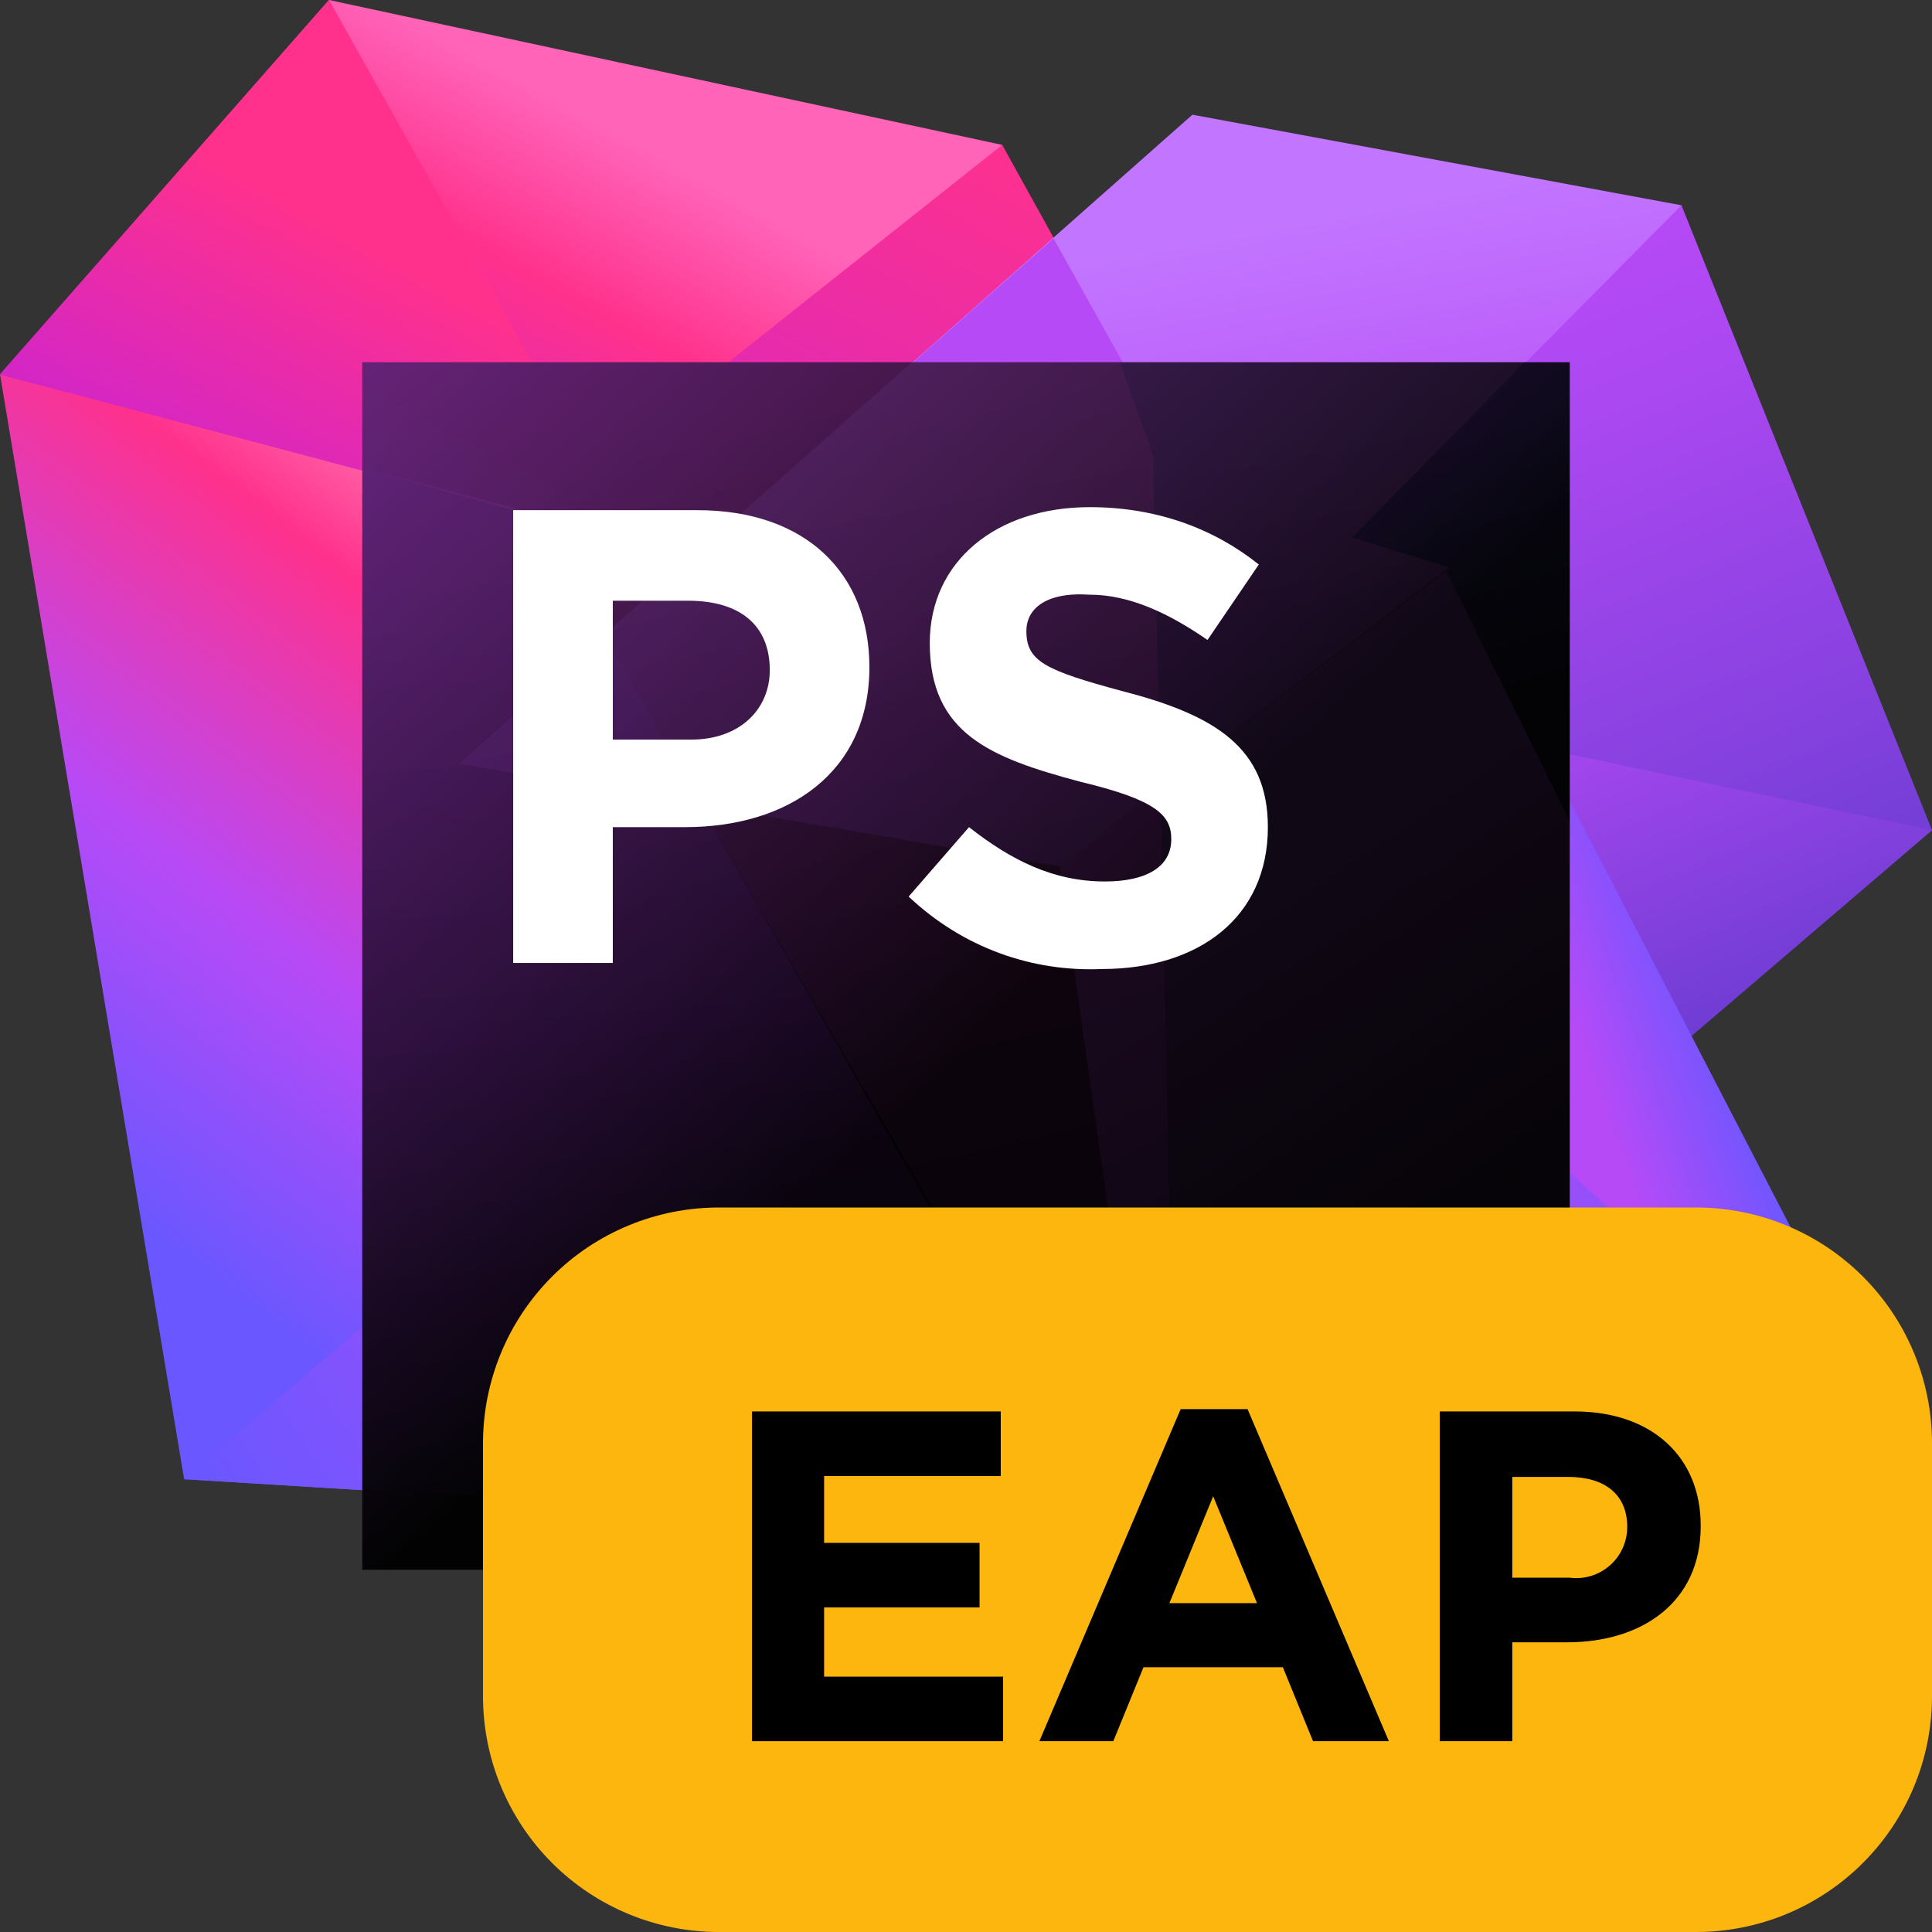 <svg width="64" height="64" viewBox="0 0 64 64" fill="none" xmlns="http://www.w3.org/2000/svg">
<rect x="0" y="0" width="64" height="64" fill="#333333" stroke="none"/>
<path d="M36.8 11.3L33.2 4.8L23.3 9.6L10.2 10.7L12 33.2L30.6 30.1L36.8 11.3Z" fill="url(#paint0_linear)"/>
<path d="M17.7 17L0 12.4L6.1 49L37 50.9L17.7 17Z" fill="url(#paint1_linear)"/>
<path d="M26.2 31.8L6.1 49L37 50.9L26.2 31.8Z" fill="url(#paint2_linear)"/>
<path d="M37 50.6L34.3 19.6L42.6 12.2L55.7 6.8L64 27.5L37 50.6Z" fill="url(#paint3_linear)"/>
<path d="M37 50.6L34.3 19.6L46.8 23.9L64 27.5L37 50.6Z" fill="url(#paint4_linear)"/>
<path d="M52 27.2L47.8 18.7L15.2 25.3L18.5 56.5L40.1 64L64 49.7L52 27.2Z" fill="url(#paint5_linear)"/>
<path d="M52 27.2L47.9 18.9L35.1 28.7L40.1 64L64 49.7L52 27.2Z" fill="url(#paint6_linear)"/>
<path d="M35.1 28.7L35.2 29.2L38.1 49.7L55.9 34.5L52 27.2L47.9 18.9L35.1 28.7Z" fill="url(#paint7_linear)"/>
<path d="M19.6 24.4L37 50.9L51.4 38.4L41.4 20L19.6 24.4Z" fill="url(#paint8_linear)"/>
<path d="M35.1 28.7L15.2 25.3L18.5 56.5L40.1 64L35.1 28.7Z" fill="url(#paint9_linear)"/>
<path d="M38.1 49.9L35.1 28.7L15.2 25.3L16.4 36.3L37 50.9L38.1 49.9Z" fill="url(#paint10_linear)"/>
<path d="M38.1 49.9L35.7 32.8L29.5 37.4L36.9 50.8L37 50.9L38.1 49.9Z" fill="url(#paint11_linear)"/>
<path d="M23.4 26.7L15.2 25.3L17.8 49.7L37 50.9L23.4 26.7Z" fill="url(#paint12_linear)"/>
<path d="M27.6 50.3L37 50.9L29.2 37L27.6 50.3Z" fill="url(#paint13_linear)"/>
<path d="M35.1 28.7L15.2 25.3L39.5 3.8L55.7 6.8L44.8 17.8L48 18.8L35.1 28.7Z" fill="url(#paint14_linear)"/>
<path d="M36.8 11.3L34.9 7.9L15.2 25.3L35.1 28.7L43.1 22.6L36.8 11.3Z" fill="url(#paint15_linear)"/>
<path d="M33.2 4.8L10.9 0L0 12.4L17.7 17.1L33.2 4.8Z" fill="url(#paint16_linear)"/>
<path d="M19.6 15.5L10.9 0L0 12.4L17.7 17.1L19.6 15.5Z" fill="url(#paint17_linear)"/>
<path d="M27.5 50.3L18.5 56.5L40.1 64L38.1 49.9L37.1 50.8L27.5 50.3Z" fill="url(#paint18_linear)"/>
<path d="M64 49.7L51.4 38.3L44.8 17.8L48 18.8L64 49.7Z" fill="url(#paint19_linear)"/>
<path d="M45.7 20.6L48 18.8L44.8 17.8L45.7 20.6Z" fill="url(#paint20_linear)"/>
<path d="M44.7 26L35.7 32.8L38.1 49.9L51.4 38.4L44.7 26Z" fill="url(#paint21_linear)"/>
<path d="M52 12H12V52H52V12Z" fill="url(#paint22_linear)"/>
<g opacity="0.3">
<path opacity="0.3" d="M12 49.3L37 50.9L17.7 17L12 15.5V49.3Z" fill="url(#paint23_linear)"/>
<path opacity="0.3" d="M37.8 52H39L38.2 15.1L37.1 12H24.1L17.7 17.1L37.8 52Z" fill="url(#paint24_linear)"/>
<path opacity="0.3" d="M52 37.8V12H50.5L44.8 17.8L48 18.8L47.9 18.9L52 27.2V37.8Z" fill="url(#paint25_linear)"/>
<path opacity="0.3" d="M52 27.2L47.9 18.9L35.1 28.7L38.4 52H52V27.2Z" fill="url(#paint26_linear)"/>
<path opacity="0.3" d="M30.2 12L15.2 25.3L35.1 28.7L48 18.8L44.8 17.8L50.5 12H30.2Z" fill="url(#paint27_linear)"/>
<path opacity="0.3" d="M17.7 17.1L24.1 12H12V15.5L17.7 17.1Z" fill="url(#paint28_linear)"/>
</g>
<path d="M32 44.45H17V46.95H32V44.45Z" fill="white"/>
<path d="M30.1 29.7L32.1 27.4C33.5 28.5 34.9 29.2 36.6 29.2C38 29.2 38.8 28.7 38.8 27.8C38.8 27 38.3 26.5 35.8 25.9C32.8 25.1 30.8 24.3 30.8 21.3C30.8 18.6 33 16.8 36.1 16.8C38.3 16.8 40.2 17.5 41.7 18.7L40 21.2C38.7 20.3 37.4 19.7 36.1 19.7C34.6 19.6 34 20.2 34 20.9C34 21.9 34.6 22.2 37.2 22.9C40.3 23.7 42 24.8 42 27.4C42 30.4 39.7 32.1 36.5 32.1C34.2 32.2 31.9 31.4 30.1 29.7Z" fill="white"/>
<path d="M17 16.9H23.1C26.7 16.9 28.8 19 28.8 22.1C28.8 25.6 26.1 27.4 22.7 27.4H20.3V31.9H17V16.9ZM22.9 24.5C24.5 24.5 25.5 23.5 25.5 22.2C25.5 20.7 24.5 19.9 22.8 19.9H20.3V24.5H22.9Z" fill="white"/>
<defs>
<linearGradient id="paint0_linear" x1="11.8" y1="36.903" x2="29.872" y2="2.197" gradientUnits="userSpaceOnUse">
<stop  offset="0" stop-color="#AF1DF5"/>
<stop offset="0.212" stop-color="#BC20E4"/>
<stop offset="0.628" stop-color="#DD29B8"/>
<stop offset="1" stop-color="#FF318C"/>
</linearGradient>
<linearGradient id="paint1_linear" x1="6.526" y1="47.453" x2="28.431" y2="18.519" gradientUnits="userSpaceOnUse">
<stop offset="0.121" stop-color="#6B57FF"/>
<stop offset="0.401" stop-color="#B74AF7"/>
<stop offset="0.709" stop-color="#FF318C"/>
<stop offset="0.865" stop-color="#FF7FB8"/>
</linearGradient>
<linearGradient id="paint2_linear" x1="9.716" y1="56.527" x2="26.525" y2="44.89" gradientUnits="userSpaceOnUse">
<stop offset="0.089" stop-color="#6B57FF"/>
<stop offset="0.402" stop-color="#8253FD"/>
<stop offset="0.458" stop-color="#8A52FC"/>
<stop offset="0.705" stop-color="#AB4CF8"/>
<stop offset="0.841" stop-color="#B74AF7"/>
</linearGradient>
<linearGradient id="paint3_linear" x1="53.642" y1="45.987" x2="39.603" y2="12.668" gradientUnits="userSpaceOnUse">
<stop  offset="0" stop-color="#4335BE"/>
<stop offset="0.131" stop-color="#5638C7"/>
<stop offset="0.532" stop-color="#8A42E1"/>
<stop offset="0.834" stop-color="#AB48F1"/>
<stop offset="1" stop-color="#B74AF7"/>
</linearGradient>
<linearGradient id="paint4_linear" x1="53.381" y1="45.834" x2="40.894" y2="16.197" gradientUnits="userSpaceOnUse">
<stop  offset="0" stop-color="#4335BE"/>
<stop offset="0.242" stop-color="#663BCF"/>
<stop offset="0.741" stop-color="#B74AF7"/>
</linearGradient>
<linearGradient id="paint5_linear" x1="46.227" y1="56.71" x2="26.047" y2="27.132" gradientUnits="userSpaceOnUse">
<stop offset="0.016" stop-color="#6B57FF"/>
<stop offset="0.783" stop-color="#B74AF7"/>
</linearGradient>
<linearGradient id="paint6_linear" x1="52.481" y1="53.855" x2="37.876" y2="32.447" gradientUnits="userSpaceOnUse">
<stop offset="0.016" stop-color="#6B57FF"/>
<stop offset="0.783" stop-color="#B74AF7"/>
</linearGradient>
<linearGradient id="paint7_linear" x1="73.932" y1="48.775" x2="28.332" y2="27.432" gradientUnits="userSpaceOnUse">
<stop  offset="0" stop-color="#4335BE"/>
<stop offset="0.242" stop-color="#663BCF"/>
<stop offset="0.741" stop-color="#B74AF7"/>
</linearGradient>
<linearGradient id="paint8_linear" x1="48.509" y1="56.187" x2="28.709" y2="18.387" gradientUnits="userSpaceOnUse">
<stop offset="0.016" stop-color="#6B57FF"/>
<stop offset="0.783" stop-color="#B74AF7"/>
</linearGradient>
<linearGradient id="paint9_linear" x1="38.701" y1="60.022" x2="19.22" y2="31.468" gradientUnits="userSpaceOnUse">
<stop offset="0.016" stop-color="#6B57FF"/>
<stop offset="0.691" stop-color="#B74AF7"/>
</linearGradient>
<linearGradient id="paint10_linear" x1="22.61" y1="45.346" x2="32.27" y2="26.797" gradientUnits="userSpaceOnUse">
<stop offset="0.016" stop-color="#6B57FF"/>
<stop offset="0.697" stop-color="#A329F5"/>
</linearGradient>
<linearGradient id="paint11_linear" x1="27.682" y1="25.445" x2="38.16" y2="46.017" gradientUnits="userSpaceOnUse">
<stop offset="0.016" stop-color="#6B57FF"/>
<stop offset="0.697" stop-color="#A329F5"/>
</linearGradient>
<linearGradient id="paint12_linear" x1="15.251" y1="57.392" x2="32.093" y2="27.422" gradientUnits="userSpaceOnUse">
<stop offset="0.024" stop-color="#6B57FF"/>
<stop offset="0.263" stop-color="#6B57FF"/>
<stop offset="0.706" stop-color="#B74AF7"/>
<stop offset="0.766" stop-color="#BC48F0"/>
<stop offset="0.856" stop-color="#CA44DB"/>
<stop offset="0.963" stop-color="#E03CBA"/>
<stop offset="1" stop-color="#E939AD"/>
</linearGradient>
<linearGradient id="paint13_linear" x1="26.966" y1="54.868" x2="35.151" y2="40.303" gradientUnits="userSpaceOnUse">
<stop offset="0.046" stop-color="#6B57FF"/>
<stop offset="0.295" stop-color="#8A52FC"/>
<stop offset="0.599" stop-color="#AB4CF8"/>
<stop offset="0.767" stop-color="#B74AF7"/>
</linearGradient>
<linearGradient id="paint14_linear" x1="40.111" y1="40.834" x2="33.425" y2="5.477" gradientUnits="userSpaceOnUse">
<stop offset="0.016" stop-color="#6B57FF"/>
<stop offset="0.567" stop-color="#B74AF7"/>
<stop offset="0.906" stop-color="#C276FF"/>
</linearGradient>
<linearGradient id="paint15_linear" x1="24.543" y1="32.787" x2="37.21" y2="8.46" gradientUnits="userSpaceOnUse">
<stop offset="0.016" stop-color="#6B57FF"/>
<stop offset="0.597" stop-color="#B74AF7"/>
</linearGradient>
<linearGradient id="paint16_linear" x1="7.282" y1="25.483" x2="19.286" y2="3.697" gradientUnits="userSpaceOnUse">
<stop offset="0.087" stop-color="#AF1DF5"/>
<stop offset="0.233" stop-color="#BC20E4"/>
<stop offset="0.519" stop-color="#DD29B8"/>
<stop offset="0.775" stop-color="#FF318C"/>
<stop offset="0.997" stop-color="#FF64B9"/>
</linearGradient>
<linearGradient id="paint17_linear" x1="5.428" y1="21.825" x2="12.831" y2="8.392" gradientUnits="userSpaceOnUse">
<stop offset="0.009" stop-color="#BC20E4"/>
<stop offset="0.444" stop-color="#D827C0"/>
<stop offset="1" stop-color="#FF318C"/>
</linearGradient>
<linearGradient id="paint18_linear" x1="22.329" y1="60.809" x2="39.876" y2="55.21" gradientUnits="userSpaceOnUse">
<stop offset="0.016" stop-color="#6B57FF"/>
<stop offset="0.691" stop-color="#B74AF7"/>
<stop offset="0.977" stop-color="#BD6CF7"/>
</linearGradient>
<linearGradient id="paint19_linear" x1="57.244" y1="32.701" x2="50.43" y2="35.208" gradientUnits="userSpaceOnUse">
<stop offset="0.075" stop-color="#6B57FF"/>
<stop offset="0.74" stop-color="#B74AF7"/>
</linearGradient>
<linearGradient id="paint20_linear" x1="45.633" y1="23.572" x2="46.469" y2="17.593" gradientUnits="userSpaceOnUse">
<stop  offset="0" stop-color="#B74AF7"/>
<stop offset="1" stop-color="#C276FF"/>
</linearGradient>
<linearGradient id="paint21_linear" x1="48.386" y1="51.054" x2="37.022" y2="29.357" gradientUnits="userSpaceOnUse">
<stop offset="0.016" stop-color="#6B57FF"/>
<stop offset="0.783" stop-color="#B74AF7"/>
</linearGradient>
<linearGradient id="paint22_linear" x1="13.058" y1="11.158" x2="47.373" y2="48.916" gradientUnits="userSpaceOnUse">
<stop  offset="0" stop-color="#562274"/>
<stop offset="0.594" stop-color="#020202"/>
</linearGradient>
<linearGradient id="paint23_linear" x1="25.034" y1="56.225" x2="21.388" y2="12.579" gradientUnits="userSpaceOnUse">
<stop offset="0.139" stop-color="#2C083E"/>
<stop offset="0.171" stop-color="#0E0A25"/>
<stop offset="0.514" stop-color="#8D1BC7"/>
<stop offset="0.865" stop-color="#FF45ED"/>
</linearGradient>
<linearGradient id="paint24_linear" x1="35.258" y1="48.04" x2="27.288" y2="13.32" gradientUnits="userSpaceOnUse">
<stop offset="0.086" stop-color="#3B0B6E"/>
<stop offset="0.281" stop-color="#601274"/>
<stop offset="0.713" stop-color="#BE2482"/>
<stop offset="1" stop-color="#FF318C"/>
</linearGradient>
<linearGradient id="paint25_linear" x1="47.575" y1="12.495" x2="51.261" y2="23.554" gradientUnits="userSpaceOnUse">
<stop offset="0.189" stop-color="#4335BE"/>
<stop offset="0.517" stop-color="#2B227A"/>
<stop offset="0.844" stop-color="#15113C"/>
<stop offset="1" stop-color="#0C0A23"/>
</linearGradient>
<linearGradient id="paint26_linear" x1="52.201" y1="48.686" x2="39.651" y2="30.291" gradientUnits="userSpaceOnUse">
<stop  offset="0" stop-color="#15132A"/>
<stop offset="0.405" stop-color="#331444"/>
<stop offset="0.965" stop-color="#9F40D7"/>
</linearGradient>
<linearGradient id="paint27_linear" x1="36.513" y1="38.031" x2="31.614" y2="12.122" gradientUnits="userSpaceOnUse">
<stop offset="0.016" stop-color="#6B57FF"/>
<stop offset="0.567" stop-color="#B74AF7"/>
<stop offset="0.906" stop-color="#C276FF"/>
</linearGradient>
<linearGradient id="paint28_linear" x1="13.615" y1="20.033" x2="18.354" y2="11.433" gradientUnits="userSpaceOnUse">
<stop offset="0.087" stop-color="#FF45ED"/>
<stop offset="0.213" stop-color="#FF42DC"/>
<stop offset="0.459" stop-color="#FF38B0"/>
<stop offset="0.641" stop-color="#FF318C"/>
</linearGradient>
</defs>
<path d="M56.189 64H23.811C21.74 64 19.753 63.177 18.288 61.712C16.823 60.247 16 58.26 16 56.189V47.811C16 46.785 16.202 45.77 16.595 44.822C16.987 43.874 17.563 43.013 18.288 42.288C19.013 41.562 19.874 40.987 20.822 40.595C21.77 40.202 22.785 40 23.811 40H56.189C58.26 40 60.247 40.823 61.712 42.288C63.177 43.753 64 45.74 64 47.811V56.189C64 58.26 63.177 60.247 61.712 61.712C60.247 63.177 58.26 64 56.189 64Z" fill="#FDB60D"/>
<path d="M24.912 46.756H33.151V48.895H27.3V51.11H32.449V53.248H27.3V55.541H33.229V57.679H24.912V46.756Z" fill="black"/>
<path d="M39.111 46.679H41.327L46.008 57.679H43.496L42.497 55.23H37.879L36.88 57.679H34.431L39.111 46.679ZM41.64 53.107L40.188 49.565L38.737 53.107H41.64Z" fill="black"/>
<path d="M47.694 46.756H52.156C54.762 46.756 56.338 48.301 56.338 50.532V50.564C56.338 53.091 54.372 54.403 51.923 54.403H50.097V57.679H47.694L47.694 46.756ZM52 52.264C52.236 52.294 52.476 52.274 52.704 52.205C52.931 52.136 53.142 52.019 53.322 51.863C53.502 51.707 53.646 51.515 53.747 51.299C53.847 51.083 53.9 50.848 53.904 50.61V50.579C53.904 49.503 53.155 48.925 51.953 48.925H50.097V52.264H52Z" fill="black"/>
</svg>